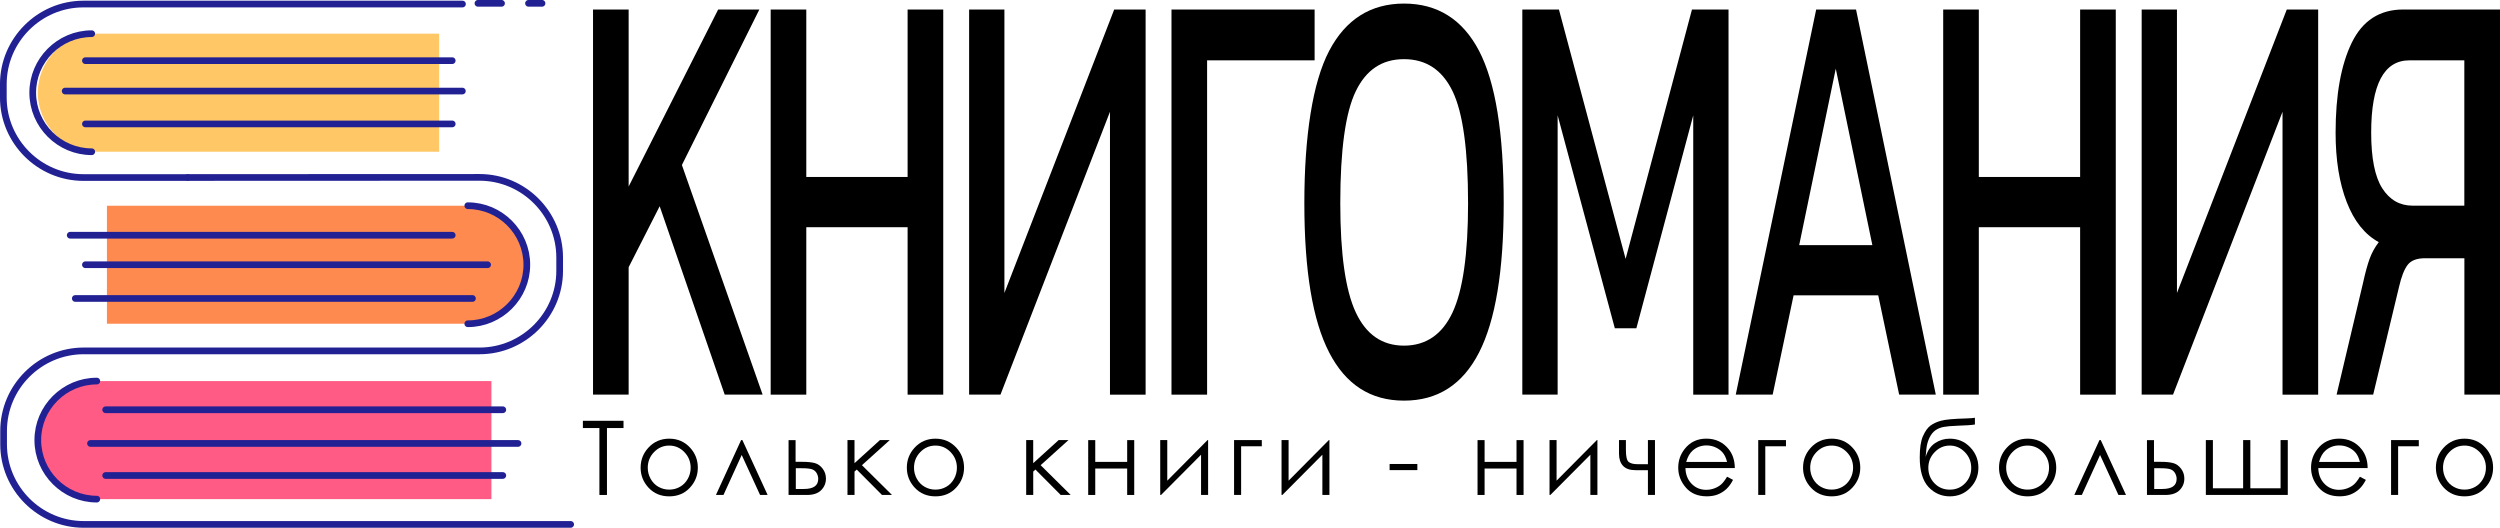 <?xml version="1.0" encoding="UTF-8"?>
<svg id="OBJECTS" xmlns="http://www.w3.org/2000/svg" viewBox="0 0 847.34 178.88">
  <defs>
    <style>
      .cls-1 {
        fill: none;
        stroke: #212193;
        stroke-linecap: round;
        stroke-linejoin: round;
        stroke-width: 2.27px;
      }

      .cls-2 {
        fill: #ff5b85;
      }

      .cls-3 {
        fill: #ff8a50;
      }

      .cls-4 {
        fill: #ffc766;
      }
    </style>
  </defs>
  <g>
    <path class="cls-1" d="M156.75,1.37H28.28C13.35,1.37,1.13,13.59,1.13,28.52v4.52c0,14.93,12.22,27.13,27.15,27.13h35.18"/>
    <path class="cls-1" d="M63.68,60.16l98.86-.04c14.93,0,27.15,12.22,27.15,27.15v4.52c0,14.93-12.22,27.14-27.15,27.14H28.37c-14.93,0-27.15,12.21-27.15,27.14v4.52c0,14.93,12.22,27.15,27.15,27.15h165.05"/>
    <path class="cls-4" d="M32.81,11.42c-11,0-20,9-20,20s9,20.01,20,20.01h116.03V11.42H32.81Z"/>
    <path class="cls-1" d="M31.09,11.42c-11,0-20,9-20,20s9,20.01,20,20.01"/>
    <path class="cls-2" d="M32.81,129.16c-11,0-20,9-20,20s9,20.01,20,20.01h133.75v-40.01H32.81Z"/>
    <path class="cls-1" d="M32.81,129.16c-11,0-20,9-20,20s9,20.01,20,20.01"/>
    <path class="cls-3" d="M158.55,109.73c11,0,20.01-9,20.01-20s-9-20.01-20.01-20.01H36.24v40.01s122.32,0,122.32,0Z"/>
    <path class="cls-1" d="M158.55,109.73c11,0,20.01-9,20.01-20s-9-20.01-20.01-20.01"/>
    <line class="cls-1" x1="28.95" y1="20.56" x2="153.27" y2="20.56"/>
    <line class="cls-1" x1="28.95" y1="42" x2="153.27" y2="42"/>
    <line class="cls-1" x1="23.8" y1="79.73" x2="153.27" y2="79.73"/>
    <line class="cls-1" x1="22.09" y1="30.86" x2="156.71" y2="30.86"/>
    <line class="cls-1" x1="35.81" y1="138.88" x2="170.42" y2="138.88"/>
    <line class="cls-1" x1="35.81" y1="161.16" x2="170.42" y2="161.16"/>
    <line class="cls-1" x1="30.67" y1="150.3" x2="175.58" y2="150.3"/>
    <line class="cls-1" x1="25.52" y1="101.16" x2="160.13" y2="101.16"/>
    <line class="cls-1" x1="28.95" y1="89.73" x2="165.27" y2="89.73"/>
    <line class="cls-1" x1="169.99" y1="1.13" x2="161.99" y2="1.13"/>
    <line class="cls-1" x1="183.71" y1="1.13" x2="179.13" y2="1.13"/>
  </g>
  <g>
    <path d="M258.48,133.75h-12.85l-22.04-63.85-10.52,20.67v43.17h-12.07V3.23h12.07v59.99L243.41,3.23h13.96l-26.25,52.7,27.36,77.83h0Z"/>
    <path d="M319.7,3.23v130.53h-12.08v-56.75h-34.34v56.75h-12.07V3.23h12.07v56.75h34.34V3.23h12.08Z"/>
    <path d="M388.29,3.23v130.53h-12.08V37.88l-37.11,95.87h-10.63V3.23h11.96v96.07L377.64,3.23h10.64Z"/>
    <path d="M445.57,3.23v17.22h-36.44v113.31h-12.07V3.23h48.52,0Z"/>
    <path d="M509.66,68.9c0,22.84-2.79,39.7-8.36,50.58s-14.05,16.31-25.42,16.31-19.75-5.44-25.37-16.31-8.42-27.73-8.42-50.58,2.81-41.01,8.42-51.68c5.61-10.67,14.07-16.01,25.37-16.01s19.84,5.33,25.42,16.01c5.58,10.68,8.36,27.9,8.36,51.68ZM497.58,68.91c0-18.11-1.75-30.78-5.26-38.01s-8.99-10.85-16.45-10.85-12.83,3.62-16.34,10.85-5.26,19.9-5.26,38.01c0,17.16,1.75,29.49,5.26,36.99,3.51,7.5,8.95,11.25,16.34,11.25s12.94-3.75,16.45-11.25,5.26-19.83,5.26-36.99Z"/>
    <path d="M585.86,3.23v130.53h-11.96V39.09l-19.27,72.16h-7.31l-19.38-72.16v94.66h-11.97V3.23h12.41l22.6,84.52,22.49-84.52h12.41-.02Z"/>
    <path d="M656.1,133.75h-12.41l-7.09-33.65h-28.69l-7.09,33.65h-12.51L615.57,3.23h13.51l27.03,130.53h0ZM634.61,83.08l-12.4-59.8-12.4,59.8h24.81,0Z"/>
    <path d="M717.11,3.23v130.53h-12.08v-56.75h-34.34v56.75h-12.07V3.23h12.07v56.75h34.34V3.23h12.08Z"/>
    <path d="M785.71,3.23v130.53h-12.08V37.88l-37.11,95.87h-10.63V3.23h11.96v96.07L775.07,3.23h10.64Z"/>
    <path d="M847.34,3.23v130.51h-12.07v-46.21h-13.4c-2.73,0-4.67.75-5.82,2.23-1.15,1.49-2.13,3.99-2.94,7.5l-8.75,36.48h-12.4l8.97-37.9c.74-3.38,1.48-6.08,2.21-8.1.74-2.03,1.77-3.92,3.11-5.67-4.73-2.57-8.35-7.1-10.86-13.58-2.51-6.48-3.77-14.32-3.77-23.51,0-12.84,1.83-23.01,5.48-30.51,3.66-7.5,9.47-11.25,17.45-11.25h32.79ZM835.25,69.72V20.45h-18.61c-8.64,0-12.96,8.18-12.96,24.53,0,8.65,1.25,14.94,3.76,18.85,2.51,3.92,5.95,5.88,10.3,5.88h17.51Z"/>
  </g>
  <g>
    <path d="M197.56,145.08v-2.46h13.77v2.46h-5.61v22.68h-2.56v-22.68h-5.61Z"/>
    <path d="M226.83,148.68c2.86,0,5.24,1.04,7.12,3.11,1.71,1.89,2.57,4.13,2.57,6.72s-.9,4.87-2.71,6.81c-1.81,1.94-4.13,2.91-6.98,2.91s-5.18-.97-6.99-2.91c-1.81-1.94-2.71-4.21-2.71-6.81s.86-4.81,2.57-6.7c1.88-2.08,4.26-3.13,7.14-3.13ZM226.82,151.02c-1.99,0-3.7.73-5.13,2.2s-2.14,3.25-2.14,5.33c0,1.34.33,2.6.98,3.76.65,1.16,1.53,2.06,2.64,2.69,1.11.63,2.33.95,3.65.95s2.54-.32,3.65-.95c1.11-.63,1.99-1.53,2.64-2.69.65-1.16.98-2.42.98-3.76,0-2.08-.72-3.86-2.15-5.33s-3.14-2.2-5.12-2.2Z"/>
    <path d="M260.16,167.75h-2.55l-6.22-13.54-6.17,13.54h-2.56l8.53-18.59h.43l8.55,18.59Z"/>
    <path d="M269.65,156.53h2.27c1.81,0,3.23.14,4.26.43,1.03.29,1.91.91,2.65,1.89.74.97,1.11,2.09,1.11,3.36,0,1.53-.54,2.83-1.61,3.92-1.07,1.09-2.69,1.63-4.87,1.63h-6.19v-18.59h2.38v7.37ZM269.73,158.71v7.02h2.75c3.24,0,4.85-1.14,4.85-3.42,0-.65-.17-1.29-.52-1.91-.35-.63-.85-1.07-1.52-1.32-.67-.25-1.84-.38-3.53-.38h-2.03Z"/>
    <path d="M287.23,149.16h2.39v7.83l8.62-7.83h3.33l-9.43,8.51,10.18,10.08h-3.39l-8.55-8.6-.75.67v7.93h-2.39v-18.59Z"/>
    <path d="M317.06,148.68c2.86,0,5.24,1.04,7.12,3.11,1.71,1.89,2.57,4.13,2.57,6.72s-.9,4.87-2.71,6.81c-1.81,1.94-4.13,2.91-6.98,2.91s-5.18-.97-6.99-2.91c-1.81-1.94-2.71-4.21-2.71-6.81s.86-4.81,2.57-6.7c1.88-2.08,4.26-3.13,7.14-3.13ZM317.06,151.02c-1.99,0-3.7.73-5.13,2.2s-2.14,3.25-2.14,5.33c0,1.34.33,2.6.98,3.76.65,1.16,1.53,2.06,2.64,2.69,1.11.63,2.33.95,3.65.95s2.54-.32,3.65-.95c1.11-.63,1.99-1.53,2.64-2.69.65-1.16.98-2.42.98-3.76,0-2.08-.72-3.86-2.15-5.33s-3.14-2.2-5.12-2.2Z"/>
    <path d="M347.8,149.16h2.39v7.83l8.62-7.83h3.33l-9.43,8.51,10.18,10.08h-3.39l-8.55-8.6-.75.67v7.93h-2.39v-18.59Z"/>
    <path d="M382.04,158.8h-10.82v8.96h-2.39v-18.59h2.39v7.38h10.82v-7.38h2.39v18.59h-2.39v-8.96Z"/>
    <path d="M395.63,149.16v13.76l13.65-13.76h.19v18.59h-2.39v-13.63l-13.55,13.63h-.29v-18.59h2.39Z"/>
    <path d="M420.66,151.26v16.49h-2.39v-18.59h9.4v2.1h-7.01Z"/>
    <path d="M436.75,149.16v13.76l13.65-13.76h.19v18.59h-2.39v-13.63l-13.55,13.63h-.29v-18.59h2.39Z"/>
    <path d="M470.99,157.26h9.4v2.08h-9.4v-2.08Z"/>
    <path d="M514,158.8h-10.82v8.96h-2.39v-18.59h2.39v7.38h10.82v-7.38h2.39v18.59h-2.39v-8.96Z"/>
    <path d="M527.58,149.16v13.76l13.65-13.76h.19v18.59h-2.39v-13.63l-13.55,13.63h-.29v-18.59h2.39Z"/>
    <path d="M558.53,159.36h-4.2c-1.9,0-3.31-.49-4.22-1.47-.92-.98-1.37-2.34-1.37-4.08v-4.65h2.34v3.37c0,2.16.31,3.51.92,4.02.61.52,1.62.78,3.04.78h3.5v-8.17h2.39v18.59h-2.39v-8.39Z"/>
    <path d="M585.37,161.58l2.02,1.06c-.66,1.3-1.43,2.35-2.29,3.14-.87.8-1.84,1.4-2.92,1.82-1.08.42-2.31.62-3.68.62-3.03,0-5.41-.99-7.12-2.98-1.71-1.99-2.57-4.24-2.57-6.74,0-2.36.72-4.46,2.17-6.31,1.84-2.35,4.29-3.52,7.37-3.52s5.7,1.2,7.59,3.61c1.35,1.7,2.03,3.82,2.05,6.36h-16.73c.05,2.16.74,3.93,2.07,5.31,1.33,1.38,2.98,2.07,4.95,2.07.95,0,1.87-.16,2.76-.49s1.66-.77,2.28-1.31c.63-.54,1.31-1.42,2.04-2.64ZM585.37,156.58c-.32-1.28-.78-2.3-1.39-3.06-.61-.76-1.42-1.38-2.42-1.85-1-.47-2.06-.7-3.17-.7-1.83,0-3.39.59-4.71,1.76-.96.85-1.68,2.14-2.17,3.84h13.86Z"/>
    <path d="M598.32,151.26v16.49h-2.39v-18.59h9.4v2.1h-7.01Z"/>
    <path d="M620.82,148.68c2.87,0,5.24,1.04,7.12,3.11,1.71,1.89,2.57,4.13,2.57,6.72s-.9,4.87-2.71,6.81c-1.81,1.94-4.13,2.91-6.98,2.91s-5.18-.97-6.99-2.91c-1.81-1.94-2.71-4.21-2.71-6.81s.86-4.81,2.57-6.7c1.88-2.08,4.26-3.13,7.14-3.13ZM620.81,151.02c-1.99,0-3.7.73-5.13,2.2-1.43,1.47-2.14,3.25-2.14,5.33,0,1.34.33,2.6.98,3.76.65,1.16,1.53,2.06,2.64,2.69,1.11.63,2.33.95,3.65.95s2.54-.32,3.65-.95c1.11-.63,1.99-1.53,2.64-2.69.65-1.16.98-2.42.98-3.76,0-2.08-.72-3.86-2.15-5.33-1.44-1.47-3.14-2.2-5.12-2.2Z"/>
    <path d="M669.37,141.59v2.29c-1.14.19-3.1.33-5.87.41-2.01.07-3.56.2-4.65.4-1.09.2-2.04.58-2.85,1.14-.81.56-1.49,1.42-2.05,2.56-.55,1.15-.9,2.42-1.04,3.84l-.24,2.62c.65-2.13,1.72-3.69,3.21-4.68,1.49-.99,3.14-1.49,4.96-1.49,2.76,0,5.07.97,6.93,2.91,1.86,1.94,2.78,4.24,2.78,6.92s-.92,4.94-2.77,6.85c-1.85,1.91-4.16,2.87-6.93,2.87s-5.25-1.06-7.22-3.18-2.96-5.46-2.96-10.01c0-3.18.36-5.58,1.09-7.22.72-1.63,1.55-2.81,2.49-3.53.94-.72,2.15-1.28,3.63-1.69,1.48-.41,4.26-.67,8.34-.77,1.26-.03,2.31-.11,3.17-.24ZM668.12,158.56c0-2.06-.72-3.83-2.16-5.32-1.44-1.48-3.15-2.22-5.12-2.22s-3.67.74-5.1,2.22c-1.44,1.48-2.16,3.25-2.16,5.32s.69,3.8,2.08,5.24,3.12,2.16,5.18,2.16,3.81-.72,5.2-2.16,2.08-3.19,2.08-5.24Z"/>
    <path d="M687.24,148.68c2.87,0,5.24,1.04,7.12,3.11,1.71,1.89,2.57,4.13,2.57,6.72s-.9,4.87-2.71,6.81c-1.81,1.94-4.13,2.91-6.98,2.91s-5.18-.97-6.99-2.91c-1.81-1.94-2.71-4.21-2.71-6.81s.86-4.81,2.57-6.7c1.88-2.08,4.26-3.13,7.14-3.13ZM687.23,151.02c-1.99,0-3.7.73-5.13,2.2-1.43,1.47-2.14,3.25-2.14,5.33,0,1.34.33,2.6.98,3.76.65,1.16,1.53,2.06,2.64,2.69,1.11.63,2.33.95,3.65.95s2.54-.32,3.65-.95c1.11-.63,1.99-1.53,2.64-2.69.65-1.16.98-2.42.98-3.76,0-2.08-.72-3.86-2.15-5.33-1.44-1.47-3.14-2.2-5.12-2.2Z"/>
    <path d="M720.56,167.75h-2.55l-6.22-13.54-6.17,13.54h-2.56l8.53-18.59h.43l8.55,18.59Z"/>
    <path d="M730.06,156.53h2.27c1.81,0,3.23.14,4.26.43,1.03.29,1.91.91,2.65,1.89.74.97,1.11,2.09,1.11,3.36,0,1.53-.54,2.83-1.61,3.92-1.07,1.09-2.69,1.63-4.87,1.63h-6.19v-18.59h2.38v7.37ZM730.14,158.71v7.02h2.75c3.24,0,4.85-1.14,4.85-3.42,0-.65-.17-1.29-.52-1.91-.35-.63-.85-1.07-1.52-1.32-.67-.25-1.84-.38-3.53-.38h-2.03Z"/>
    <path d="M775.43,167.75h-27.79v-18.59h2.39v16.34h10.25v-16.34h2.44v16.34h10.25v-16.34h2.44v18.59Z"/>
    <path d="M799.86,161.58l2.02,1.06c-.66,1.3-1.43,2.35-2.29,3.14-.87.8-1.84,1.4-2.92,1.82-1.08.42-2.31.62-3.68.62-3.03,0-5.41-.99-7.12-2.98-1.71-1.99-2.57-4.24-2.57-6.74,0-2.36.72-4.46,2.17-6.31,1.84-2.35,4.29-3.52,7.37-3.52s5.7,1.2,7.59,3.61c1.35,1.7,2.03,3.82,2.05,6.36h-16.73c.05,2.16.74,3.93,2.07,5.31,1.33,1.38,2.98,2.07,4.95,2.07.95,0,1.87-.16,2.76-.49s1.66-.77,2.28-1.31c.63-.54,1.31-1.42,2.04-2.64ZM799.86,156.58c-.32-1.28-.78-2.3-1.39-3.06-.61-.76-1.42-1.38-2.42-1.85-1-.47-2.06-.7-3.17-.7-1.83,0-3.39.59-4.71,1.76-.96.85-1.68,2.14-2.17,3.84h13.86Z"/>
    <path d="M812.81,151.26v16.49h-2.39v-18.59h9.4v2.1h-7.01Z"/>
    <path d="M835.31,148.68c2.87,0,5.24,1.04,7.12,3.11,1.71,1.89,2.57,4.13,2.57,6.72s-.9,4.87-2.71,6.81c-1.81,1.94-4.13,2.91-6.98,2.91s-5.18-.97-6.99-2.91c-1.81-1.94-2.71-4.21-2.71-6.81s.86-4.81,2.57-6.7c1.88-2.08,4.26-3.13,7.14-3.13ZM835.3,151.02c-1.99,0-3.7.73-5.13,2.2-1.43,1.47-2.14,3.25-2.14,5.33,0,1.34.33,2.6.98,3.76.65,1.16,1.53,2.06,2.64,2.69,1.11.63,2.33.95,3.65.95s2.54-.32,3.65-.95c1.11-.63,1.99-1.53,2.64-2.69.65-1.16.98-2.42.98-3.76,0-2.08-.72-3.86-2.15-5.33-1.44-1.47-3.14-2.2-5.12-2.2Z"/>
  </g>
</svg>